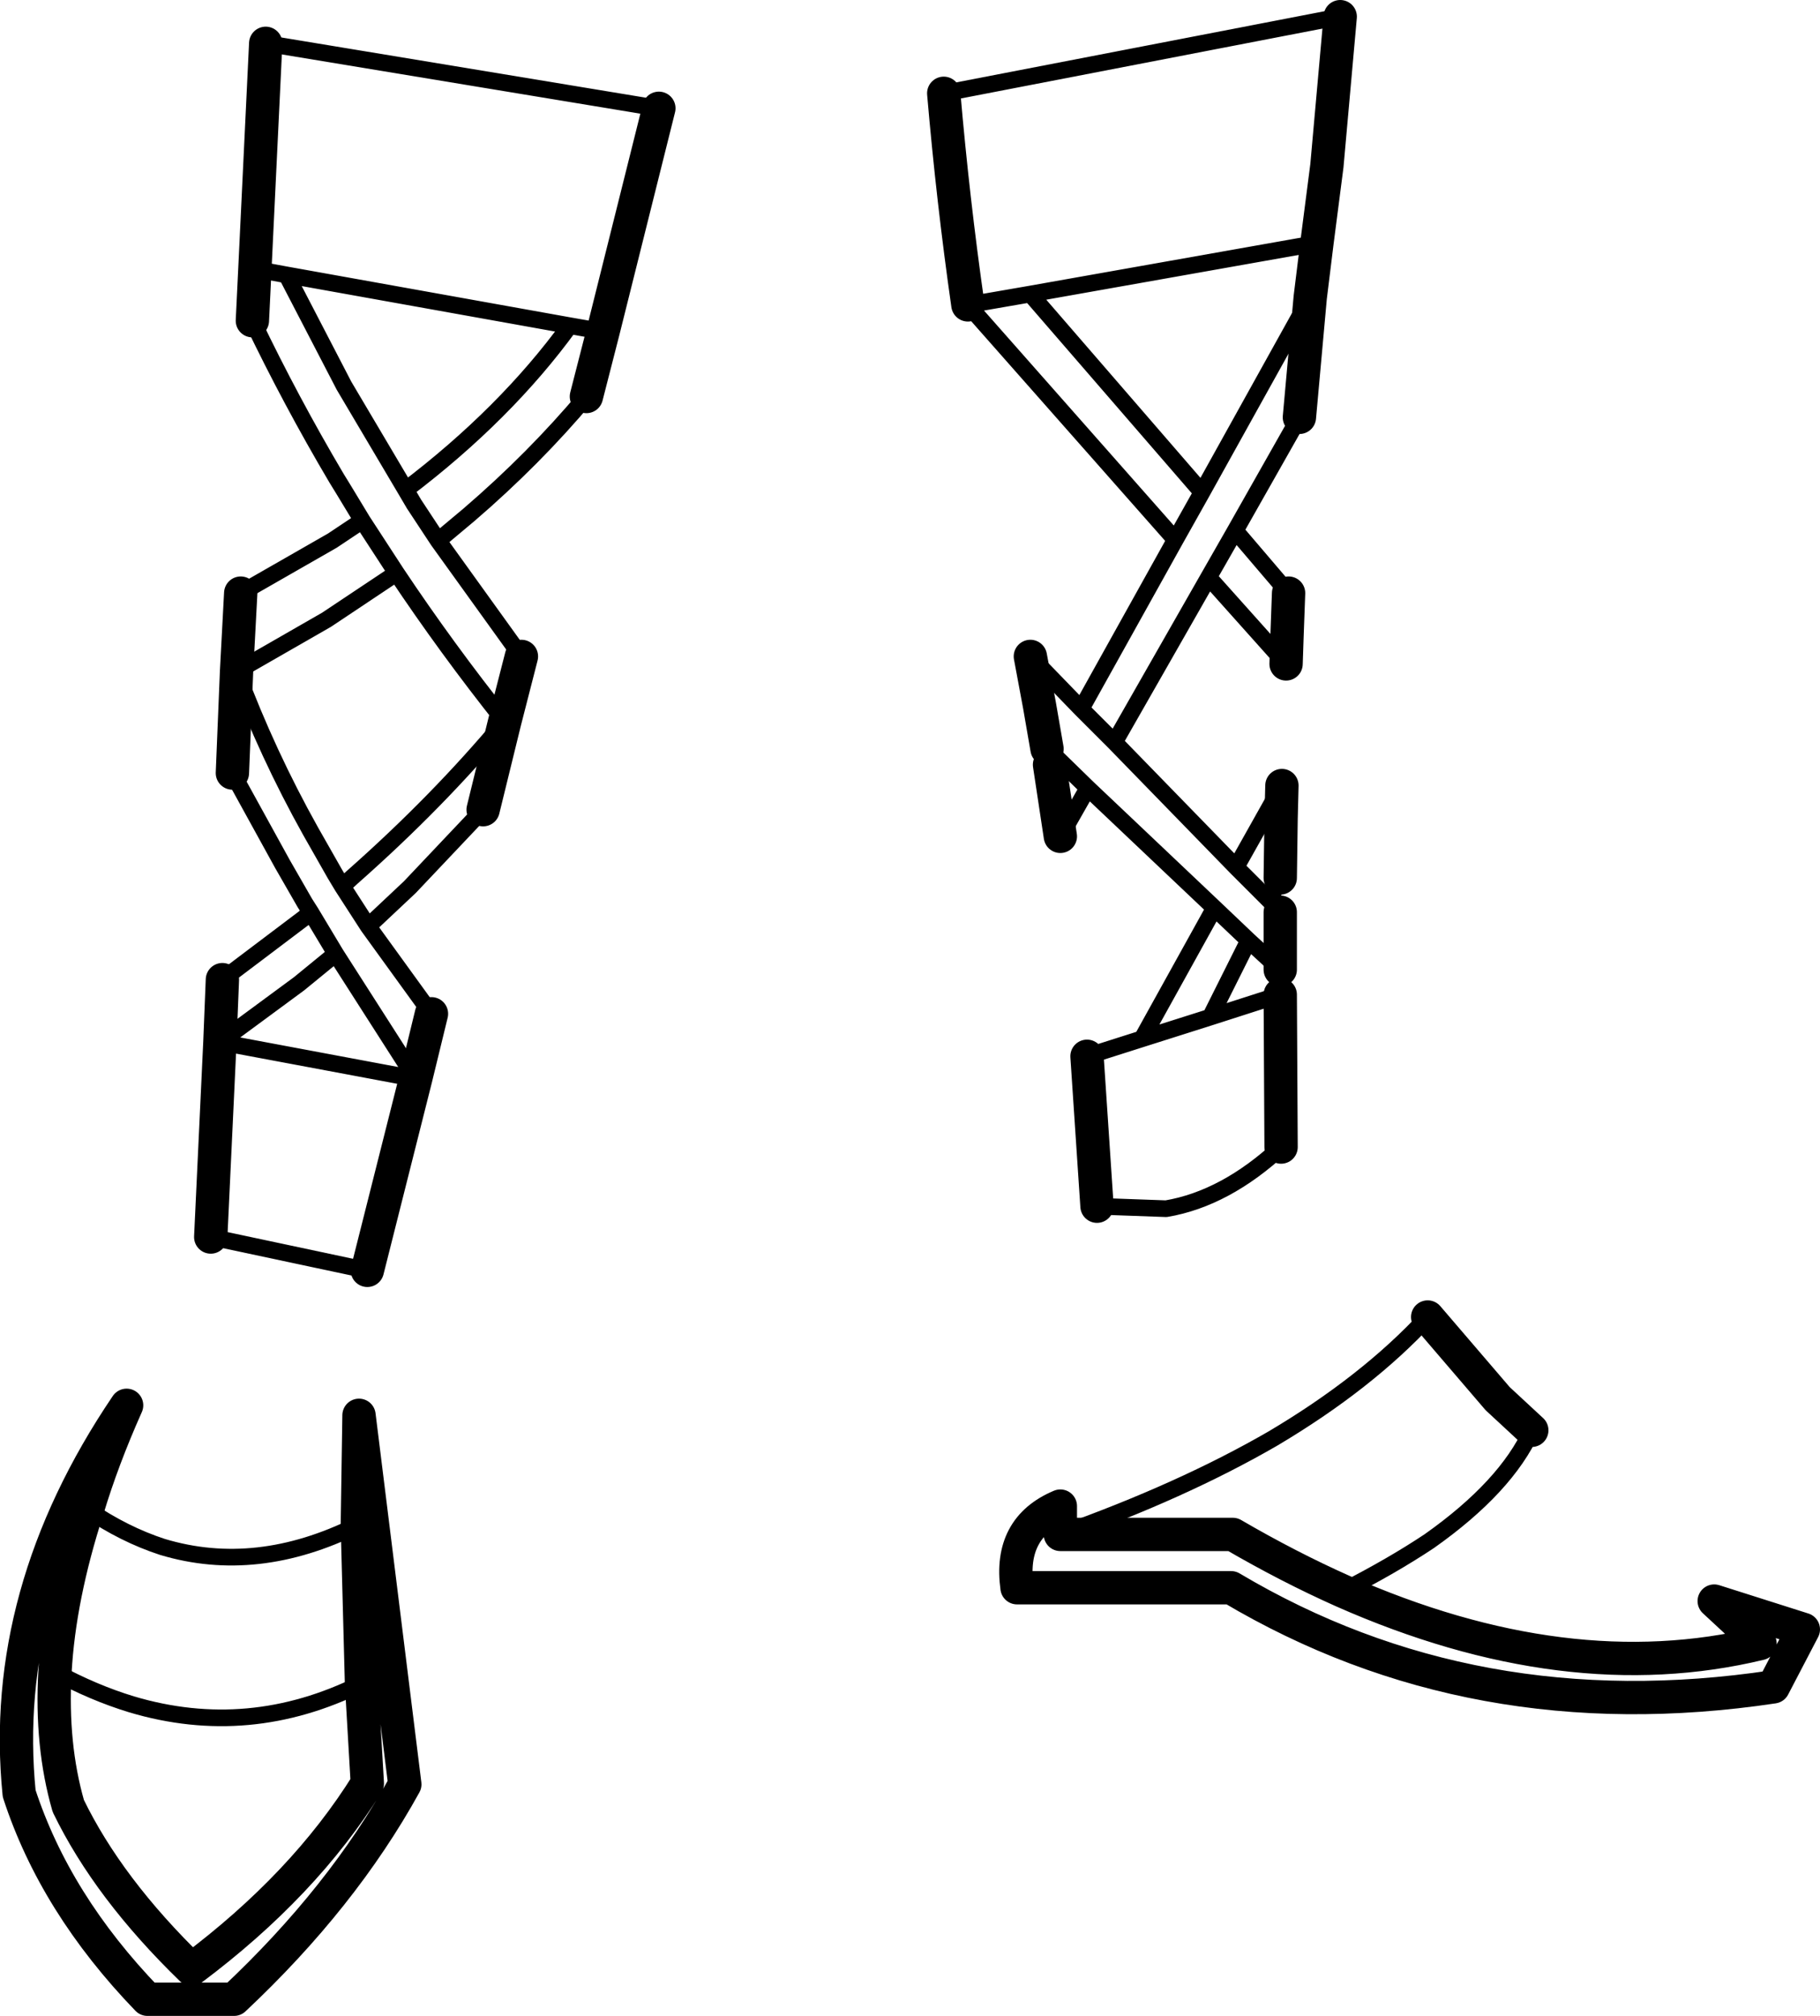 <?xml version="1.0" encoding="UTF-8" standalone="no"?>
<svg xmlns:xlink="http://www.w3.org/1999/xlink" height="121.0px" width="109.25px" xmlns="http://www.w3.org/2000/svg">
  <g transform="matrix(1.0, 0.0, 0.0, 1.0, -142.2, -346.9)">
    <path d="M178.4 366.8 L181.75 353.4 M158.15 349.5 L157.5 363.05 157.35 366.15 M172.5 390.2 L173.5 386.3 M156.65 382.5 L156.4 387.2 156.15 393.3 M172.5 390.2 L171.2 395.5 M168.1 407.75 L167.15 411.65 164.25 423.15 M154.85 421.15 L155.4 409.45 155.55 405.7 M200.3 365.2 Q199.4 358.9 198.85 352.5 M222.65 347.9 L221.85 356.85 221.25 361.5 220.85 364.75 220.2 371.95 M219.55 382.5 L219.45 385.25 219.4 386.75 M219.15 394.05 L219.1 396.05 219.05 399.6 M219.05 401.65 L219.05 405.1 M219.05 406.6 L219.1 415.75 M208.05 419.3 L207.45 410.3 M205.85 397.1 L205.2 392.8 M205.05 391.85 L204.6 389.25 204.05 386.3 M178.4 366.8 L177.4 370.7 M222.8 442.4 Q236.25 448.35 247.85 445.55 L245.1 443.0 250.45 444.7 248.65 448.15 Q230.65 450.85 216.1 442.2 L203.25 442.2 Q202.75 438.6 205.85 437.3 L205.85 439.0 216.2 439.0 Q219.55 440.95 222.8 442.4 M227.9 425.95 L232.1 430.85 234.15 432.75 M163.65 438.45 L163.75 431.85 166.5 454.0 Q162.75 460.8 156.25 466.9 L151.05 466.9 Q145.5 461.15 143.35 454.55 142.15 442.55 149.8 431.25 148.35 434.5 147.45 437.5 145.75 442.75 145.5 447.25 145.25 451.65 146.3 455.3 148.7 460.25 153.7 465.1 160.45 460.05 164.25 453.95 L163.9 447.95 163.65 438.45" fill="none" stroke="#000000" stroke-linecap="round" stroke-linejoin="round" stroke-width="2.0"/>
    <path d="M157.5 363.05 L159.4 363.4 176.4 366.45 178.4 366.8 M181.75 353.4 L158.15 349.5 M157.35 366.15 Q159.65 370.95 162.4 375.6 L162.8 376.25 163.95 378.15 166.0 381.3 Q169.0 385.8 172.5 390.2 168.5 395.0 163.35 399.55 L162.75 400.1 162.3 399.35 160.85 396.8 Q158.25 392.15 156.4 387.2 L161.8 384.1 166.0 381.3 M173.5 386.3 L168.5 379.35 167.05 377.15 166.55 376.3 162.85 370.05 159.4 363.4 M171.2 395.5 L166.8 400.15 164.3 402.5 168.1 407.75 M164.25 423.15 L154.85 421.15 M155.55 405.7 L160.45 402.0 160.85 401.65 160.5 401.1 159.15 398.75 156.15 393.3 M204.05 386.3 L207.1 389.45 212.75 379.3 200.3 365.2 204.05 364.55 221.25 361.5 M198.85 352.5 L222.65 347.9 M220.2 371.95 L216.35 378.75 219.55 382.5 M219.4 386.75 L214.75 381.55 209.1 391.45 216.4 398.95 219.15 394.05 M219.05 399.6 L218.4 400.95 219.05 401.65 M219.05 405.1 L217.15 403.35 214.85 407.95 219.05 406.6 M219.1 415.75 Q215.75 418.85 212.2 419.45 L208.05 419.3 M207.45 410.3 L210.75 409.25 215.1 401.4 207.5 394.2 205.85 397.1 M205.2 392.8 L205.5 392.25 205.05 391.85 M177.4 370.7 Q174.25 374.45 170.35 377.8 L168.5 379.35 M163.95 378.15 L162.15 379.35 156.65 382.5 M166.55 376.3 Q172.55 371.75 176.4 366.45 M216.35 378.75 L214.75 381.55 M212.75 379.3 L214.35 376.45 204.05 364.55 M207.5 394.2 L205.5 392.25 M207.1 389.45 L209.1 391.45 M214.35 376.45 L220.85 364.75 M205.85 439.0 Q213.15 436.4 218.6 433.25 224.25 429.9 227.9 425.95 M234.15 432.75 Q232.6 436.15 228.0 439.4 225.75 440.9 222.8 442.4 M217.15 403.35 L215.1 401.4 M218.4 400.95 L216.4 398.95 M210.75 409.25 L214.85 407.95 M160.85 401.65 L162.35 404.15 167.15 411.65 155.4 409.45 160.15 405.95 162.35 404.15 M164.3 402.5 L162.75 400.1 M147.45 437.5 Q149.65 439.0 151.95 439.75 157.6 441.45 163.65 438.45 M145.5 447.25 Q147.8 448.5 150.1 449.2 157.15 451.3 163.9 447.95" fill="none" stroke="#000000" stroke-linecap="round" stroke-linejoin="round" stroke-width="1.0"/>
  </g>
</svg>
